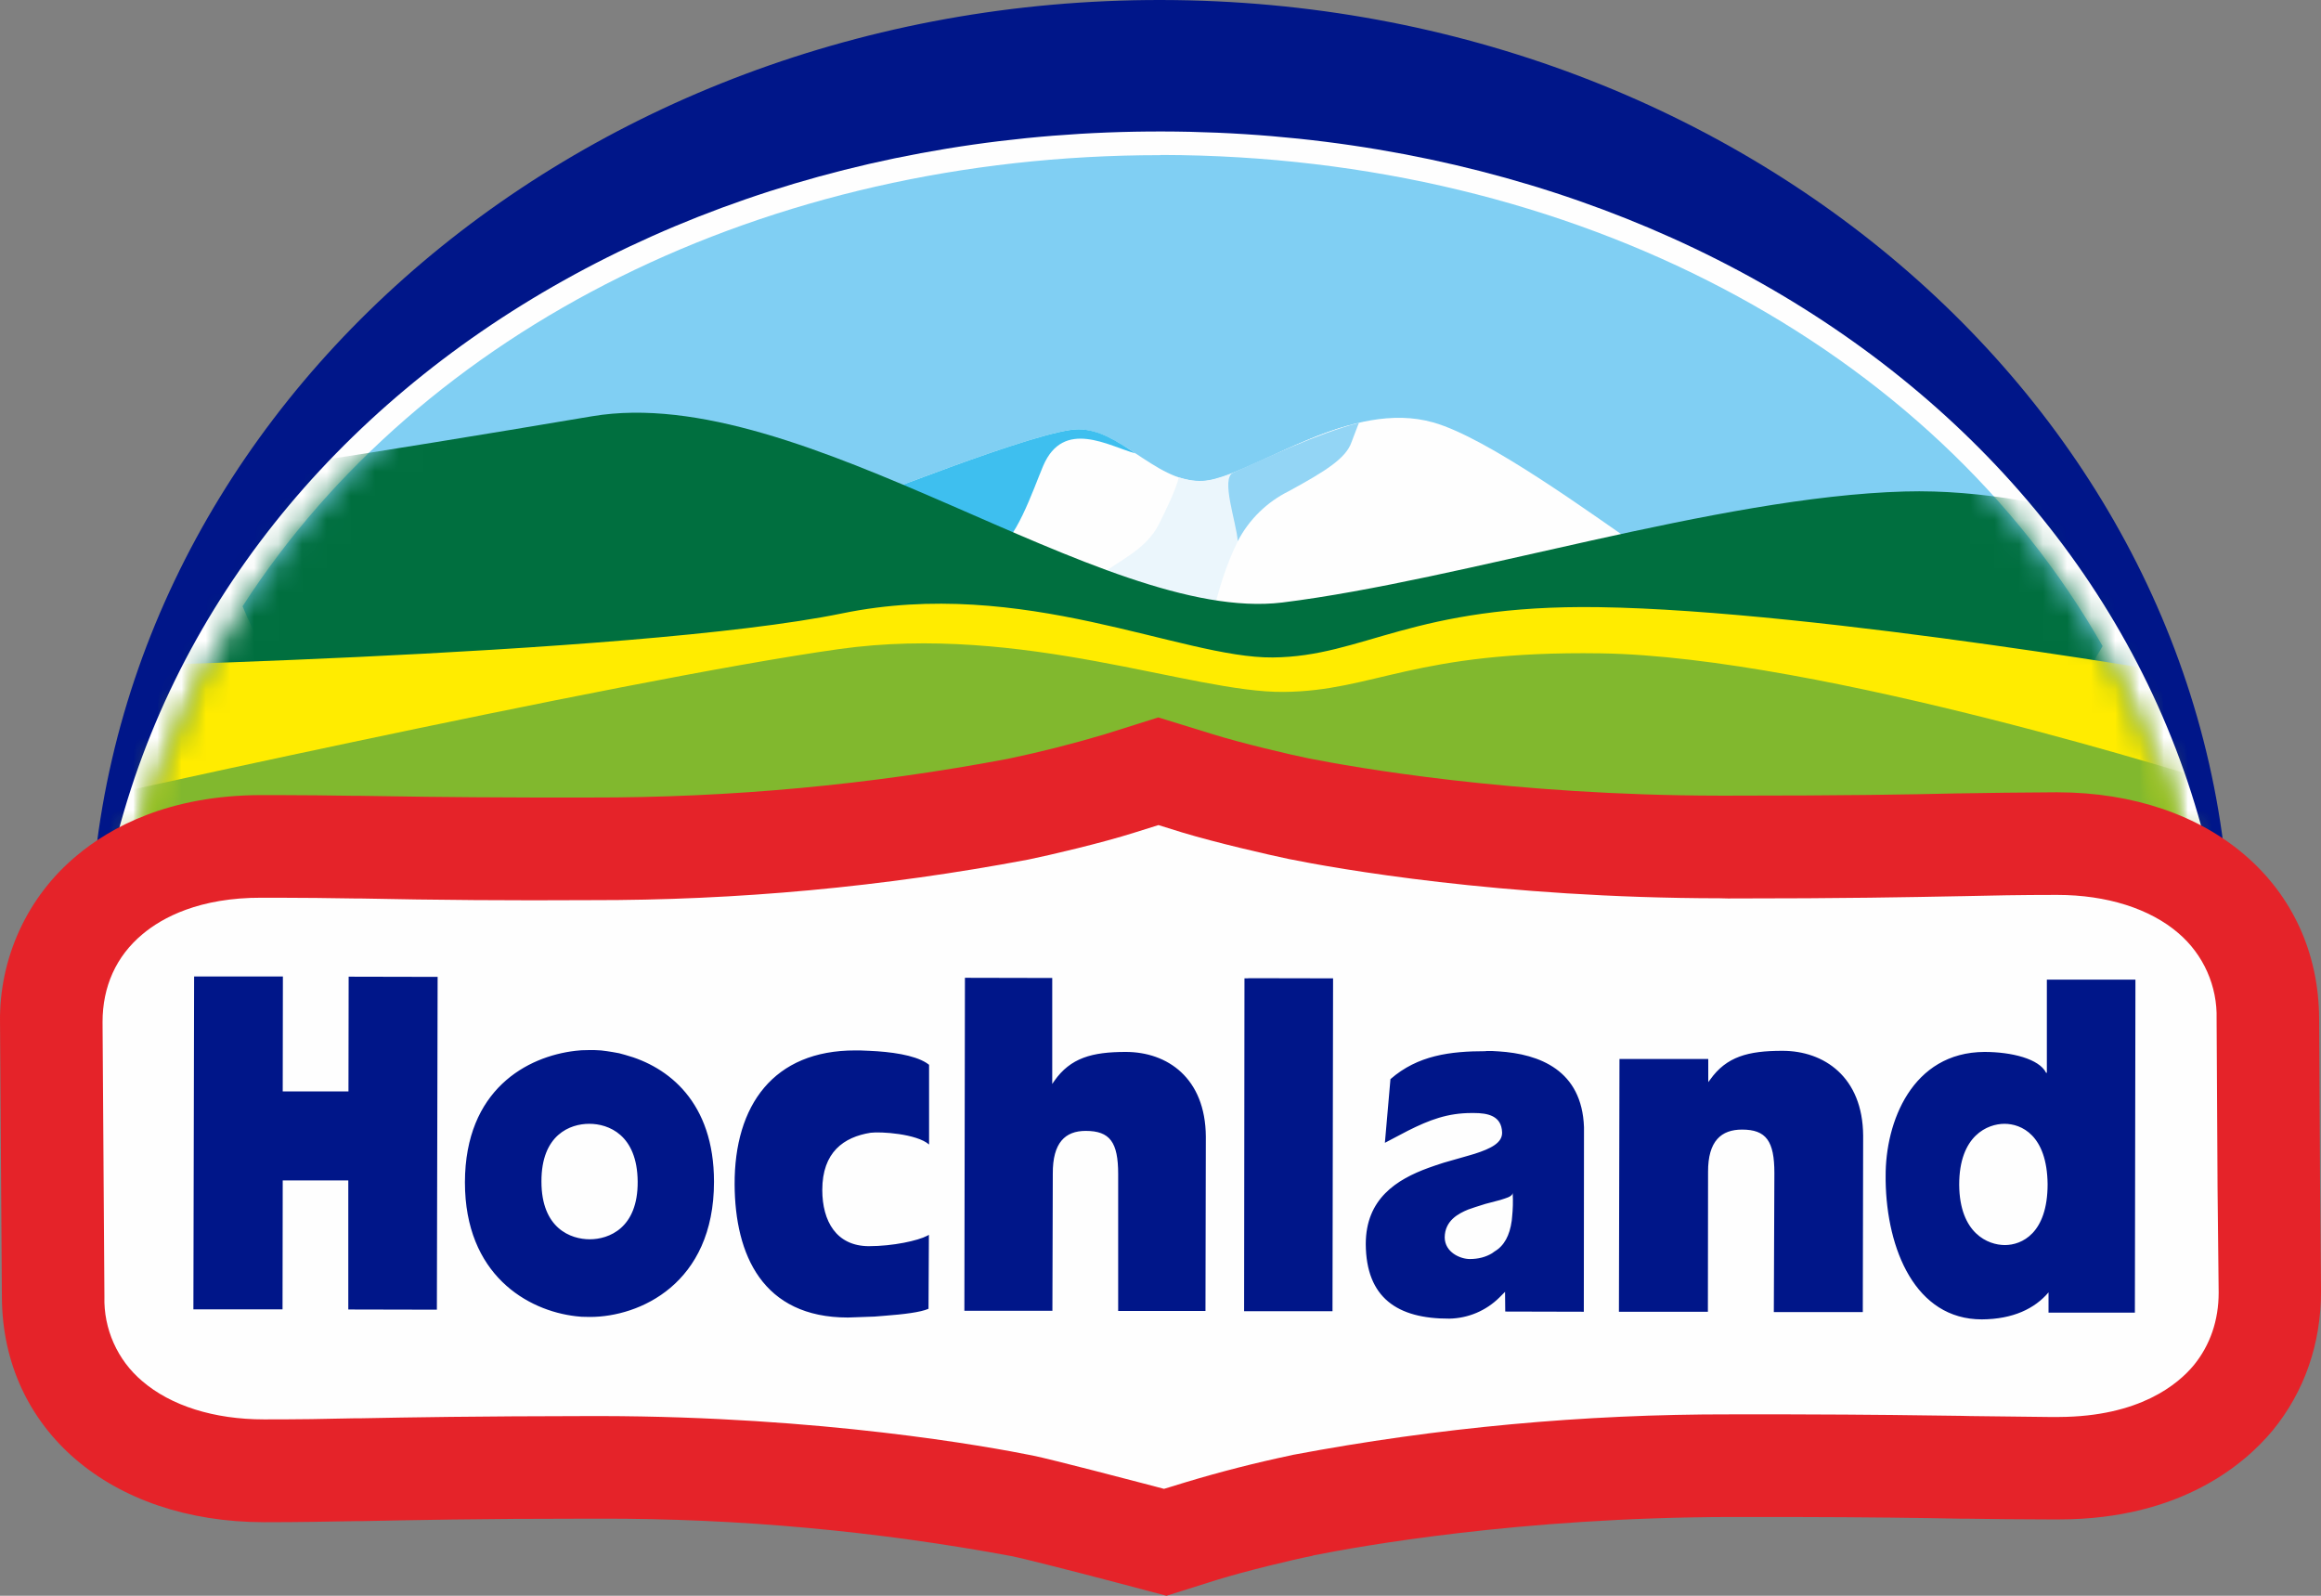<svg width="96" height="66" viewBox="0 0 96 66" fill="none" xmlns="http://www.w3.org/2000/svg">
<rect x="0" y="0" width="96" height="66" fill="#808080" stroke="none"/>
<g id="Frame 88">
<g id="Group">
<path id="Vector" fill-rule="evenodd" clip-rule="evenodd" d="M3.719 39.363C3.75 17.578 23.601 -0.046 48.047 9.06941e-05C72.5 0.039 92.297 17.733 92.251 39.517L92.22 41.705L92.259 48.291L92.297 52.373C92.297 54.407 91.667 56.271 90.453 57.781C89.409 59.075 86.966 61.247 82.31 61.247H81.872C80.735 61.247 79.798 61.232 78.707 61.216H78.507C77.009 61.193 75.127 61.163 71.985 61.155H69.772C64.428 61.147 59.096 61.65 53.847 62.657L53.785 62.665C53.094 62.819 51.243 63.258 50.159 63.612L48.239 64.228L46.303 63.705C44.505 63.212 42.692 62.749 42.37 62.688C40.718 62.341 34.741 61.232 26.636 61.224H26.359C21.796 61.232 19.461 61.278 17.594 61.309H17.402C16.196 61.332 15.166 61.355 13.837 61.355H13.806C7.929 61.355 3.827 57.735 3.804 52.574L3.727 41.882L3.719 39.363Z" fill="#001689"/>
<path id="Vector_2" fill-rule="evenodd" clip-rule="evenodd" d="M3.712 43.445C3.765 21.276 23.647 5.392 48.077 5.438C72.5 5.485 92.335 21.43 92.297 43.63V43.985L3.719 44.162V43.461L3.712 43.445Z" fill="#FEFEFE"/>
<path id="Vector_3" fill-rule="evenodd" clip-rule="evenodd" d="M47.985 6.417C31.668 6.417 17.425 13.611 10.034 25.074C13.814 34.433 29.747 41.481 48.83 41.512C66.884 41.543 82.126 35.296 86.966 26.722C79.898 14.328 65.132 6.448 48.07 6.409H47.993" fill="url(#paint0_radial_2035_3380)"/>
<path id="Vector_4" fill-rule="evenodd" clip-rule="evenodd" d="M67.813 22.616C65.893 21.307 61.537 18.102 59.278 17.471C55.906 16.515 52.134 19.45 50.075 19.859C48.023 20.244 46.526 17.794 44.62 17.756C43.084 17.725 35.647 20.714 33.558 21.499L38.129 23.456C38.759 23.864 55.752 27.577 68.827 23.841L67.813 22.609V22.616Z" fill="#FEFEFE"/>
<path id="Vector_5" fill-rule="evenodd" clip-rule="evenodd" d="M33.558 21.499C35.647 20.714 43.084 17.725 44.62 17.756C45.45 17.763 46.203 18.241 46.956 18.749C45.88 18.464 43.99 17.286 43.145 19.273C42.715 20.29 41.993 22.485 41.102 22.801C38.874 23.957 33.558 21.499 33.558 21.499Z" fill="#3EBFEF"/>
<path id="Vector_6" fill-rule="evenodd" clip-rule="evenodd" d="M53.194 20.105C54.953 19.142 55.468 18.349 55.744 17.609C53.463 18.233 50.966 19.835 49.745 19.889C49.322 19.905 49.068 19.828 48.754 19.743C48.661 20.205 48.216 21.114 47.947 21.653C47.424 22.732 46.257 23.194 45.442 23.833L45.427 23.856C46.848 24.396 48.047 25.859 49.506 25.605L50.175 25.297C50.444 24.357 51.15 21.214 53.194 20.097" fill="#EBF6FC"/>
<path id="Vector_7" fill-rule="evenodd" clip-rule="evenodd" d="M56.213 17.486C54.538 17.918 52.295 18.973 51.004 19.55C50.482 19.789 51.135 21.584 51.196 22.378C51.666 21.483 52.405 20.76 53.309 20.313C54.853 19.474 55.668 18.95 55.898 18.295L56.159 17.609L56.213 17.478V17.486Z" fill="#93D5F5"/>
<g id="Mask group">
<mask id="mask0_2035_3380" style="mask-type:luminance" maskUnits="userSpaceOnUse" x="4" y="6" width="88" height="38">
<g id="Group_2">
<path id="Vector_8" d="M4.641 43.176L91.375 42.991C91.037 21.623 71.754 6.463 48.07 6.417H47.993C24.208 6.417 4.841 21.692 4.634 43.176H4.641Z" fill="white"/>
</g>
</mask>
<g mask="url(#mask0_2035_3380)">
<path id="Vector_9" fill-rule="evenodd" clip-rule="evenodd" d="M1.338 20.652C1.338 20.652 5.448 20.429 24.492 17.216C33.219 15.745 45.573 25.828 53.04 24.919C60.5 23.995 71.055 20.544 78.776 20.328C85.252 20.144 91.644 23.125 91.644 23.125L91.613 39.347L1.299 39.186L1.338 20.652Z" fill="#006F3F"/>
</g>
</g>
<g id="Mask group_2">
<mask id="mask1_2035_3380" style="mask-type:luminance" maskUnits="userSpaceOnUse" x="4" y="6" width="88" height="38">
<g id="Group_3">
<path id="Vector_10" d="M4.641 43.176L91.375 42.991C91.037 21.623 71.754 6.463 48.07 6.417H47.993C24.208 6.417 4.841 21.692 4.634 43.176H4.641Z" fill="white"/>
</g>
</mask>
<g mask="url(#mask1_2035_3380)">
<path id="Vector_11" fill-rule="evenodd" clip-rule="evenodd" d="M1.284 27.639C1.284 27.639 26.159 27.153 34.848 25.366C42.323 23.833 48.868 27.23 52.641 27.192C56.413 27.161 58.402 24.997 66.138 25.112C75.257 25.243 91.659 28.124 91.659 28.124L91.606 39.44L1.307 39.286L1.284 27.639Z" fill="#FFEC00"/>
</g>
</g>
<g id="Mask group_3">
<mask id="mask2_2035_3380" style="mask-type:luminance" maskUnits="userSpaceOnUse" x="4" y="6" width="88" height="38">
<g id="Group_4">
<path id="Vector_12" d="M4.641 43.176L91.375 42.991C91.037 21.623 71.754 6.463 48.07 6.417H47.993C24.208 6.417 4.841 21.692 4.634 43.176H4.641Z" fill="white"/>
</g>
</mask>
<g mask="url(#mask2_2035_3380)">
<path id="Vector_13" fill-rule="evenodd" clip-rule="evenodd" d="M1.269 33.585C1.269 33.585 25.637 28.116 34.71 26.845C42.285 25.782 49.306 28.655 53.086 28.617C56.85 28.586 58.464 26.907 66.208 27.022C75.327 27.153 91.659 32.376 91.659 32.376L93.657 44.408L1.284 44.547L1.269 33.593V33.585Z" fill="#81B82E"/>
</g>
</g>
<path id="Vector_14" fill-rule="evenodd" clip-rule="evenodd" d="M46.149 65.445C44.19 64.929 42.231 64.436 41.878 64.367C36.253 63.32 30.544 62.799 24.823 62.811H24.523C19.584 62.811 17.056 62.873 15.028 62.911H14.813C13.514 62.934 12.393 62.957 10.948 62.957H10.925C4.549 62.95 0.101 59.114 0.078 53.644L0.001 42.298C-0.02 40.979 0.255 39.673 0.805 38.476C1.356 37.278 2.168 36.22 3.182 35.38C4.549 34.233 6.977 32.885 10.818 32.885H11.448C12.6 32.885 13.584 32.9 14.697 32.915H14.92C16.334 32.938 18.47 32.977 22.065 32.985H24.408C30.21 32.997 36 32.461 41.701 31.382C43.033 31.102 44.353 30.768 45.657 30.381L47.908 29.672L50.159 30.366C51.342 30.735 53.363 31.213 54.131 31.367C55.929 31.721 62.489 32.9 71.155 32.908H71.463C76.395 32.908 78.914 32.861 80.935 32.815H80.981C82.333 32.792 83.508 32.777 85.037 32.769H85.099C91.437 32.777 95.885 36.62 95.923 42.113L95.962 49.099L96 53.421C96 55.586 95.309 57.565 94.003 59.16C92.866 60.531 90.215 62.834 85.183 62.842H84.707C83.462 62.842 82.456 62.826 81.273 62.811H81.066C79.421 62.78 77.393 62.749 73.982 62.742H71.585C62.828 62.757 56.198 63.959 54.331 64.329L54.262 64.352C53.509 64.498 51.496 64.983 50.328 65.345L48.246 66L46.149 65.445Z" fill="#E52329"/>
<path id="Vector_15" fill-rule="evenodd" clip-rule="evenodd" d="M47.209 61.332C47.178 61.324 43.483 60.354 42.715 60.2C40.833 59.822 34.003 58.582 24.838 58.567H24.531C19.53 58.574 16.994 58.62 14.951 58.659H14.72C13.438 58.69 12.339 58.705 10.956 58.705H10.918C8.851 58.705 7.069 58.143 5.878 57.118C5.373 56.69 4.971 56.153 4.701 55.548C4.431 54.943 4.3 54.284 4.319 53.621L4.242 42.267C4.242 40.803 4.803 39.548 5.893 38.639C6.715 37.946 8.252 37.121 10.825 37.129H11.44C12.585 37.129 13.584 37.144 14.644 37.16H14.859C18.041 37.226 21.225 37.249 24.408 37.229C30.491 37.243 36.561 36.68 42.538 35.55C43.399 35.373 45.55 34.872 46.933 34.433L47.916 34.125L48.907 34.433C50.305 34.856 52.487 35.357 53.301 35.527C55.199 35.912 62.09 37.144 71.14 37.152L71.47 37.16C76.433 37.16 78.976 37.106 81.019 37.067H81.065C82.402 37.036 83.562 37.013 85.045 37.013H85.091C87.142 37.013 88.932 37.583 90.108 38.6C90.617 39.036 91.022 39.58 91.295 40.193C91.567 40.806 91.7 41.473 91.682 42.144L91.721 49.123L91.767 53.459C91.767 54.615 91.413 55.632 90.745 56.456C90.085 57.257 88.487 58.59 85.168 58.605H84.707L81.48 58.567L81.135 58.559C79.483 58.536 77.432 58.505 73.998 58.497H71.585C65.516 58.486 59.459 59.046 53.493 60.169L53.394 60.192C51.932 60.5 50.483 60.87 49.053 61.301L48.146 61.578L47.209 61.332Z" fill="#FEFEFE"/>
<path id="Vector_16" fill-rule="evenodd" clip-rule="evenodd" d="M84.661 40.518H88.325L88.302 54.291H84.73V53.452C84.162 54.122 83.263 54.561 81.972 54.569C79.222 54.569 78.039 51.672 77.993 48.845V48.66C77.977 46.411 79.084 43.523 82.08 43.507C83.201 43.507 84.346 43.792 84.63 44.37H84.661V40.518ZM61.46 43.469H61.721L61.983 43.484C63.68 43.592 65.432 44.262 65.516 46.619V46.804L65.509 54.253L62.259 54.245L62.251 53.429L62.136 53.544L62.021 53.66C61.468 54.21 60.725 54.524 59.947 54.538C57.796 54.546 56.505 53.675 56.49 51.457C56.49 49.585 57.757 48.784 59.094 48.298L59.401 48.191L59.709 48.09L60.73 47.798L60.992 47.721C61.667 47.505 62.144 47.266 62.129 46.835C62.105 46.142 61.529 46.034 60.961 46.034H60.869C59.87 46.034 59.125 46.319 58.233 46.766L57.281 47.266L57.511 44.632C58.641 43.646 59.977 43.476 61.46 43.476V43.469ZM35.371 43.445H35.563L35.955 43.461C36.838 43.499 37.798 43.63 38.321 43.962L38.428 44.039V47.336C37.914 46.889 36.423 46.796 36.008 46.85C34.902 47.027 34.011 47.651 34.011 49.215C34.011 50.502 34.587 51.534 35.932 51.541C36.946 51.541 37.975 51.31 38.352 51.11L38.421 51.072L38.405 54.13C38.083 54.276 37.353 54.361 36.638 54.415L36.17 54.453L35.939 54.461L35.532 54.476L35.071 54.492C31.537 54.492 30.4 51.896 30.385 48.992C30.37 45.71 31.998 43.438 35.379 43.445H35.371ZM24.385 43.43C24.539 43.43 24.692 43.43 24.861 43.445L25.107 43.476L25.353 43.515L25.607 43.561L25.86 43.63C27.65 44.116 29.532 45.587 29.532 48.876C29.532 53.113 26.436 54.468 24.408 54.468L24.055 54.461L23.817 54.438C21.819 54.207 19.23 52.728 19.23 48.899C19.238 45.055 21.811 43.692 23.801 43.461L24.047 43.438L24.393 43.43H24.385ZM73.729 43.461C75.434 43.461 77.048 44.532 77.063 46.974L77.048 54.268H73.368L73.391 48.514C73.391 47.197 73.053 46.719 72.054 46.719C71.201 46.719 70.641 47.181 70.648 48.476L70.641 54.253H66.961L66.984 43.8H70.656V44.755L70.733 44.655C71.409 43.7 72.308 43.461 73.713 43.461H73.729ZM51.634 40.457L55.138 40.464L55.114 54.23H51.458L51.473 40.464H51.627L51.634 40.457ZM39.911 40.441L43.522 40.449V44.832L43.606 44.709C44.275 43.754 45.166 43.507 46.564 43.507C48.277 43.507 49.86 44.578 49.875 47.012L49.86 54.222H46.249V48.56C46.249 47.243 45.911 46.773 44.905 46.773C44.06 46.773 43.537 47.258 43.545 48.545L43.529 54.214H39.888L39.911 40.441ZM8.029 40.387H11.701L11.694 45.14H14.413L14.421 40.395L18.101 40.403L18.07 54.168L14.406 54.16V48.822H11.694L11.686 54.153H7.999L8.029 40.387ZM62.566 49.331C62.566 49.431 62.444 49.508 62.244 49.569L62.052 49.631L61.437 49.793L61.022 49.924L60.73 50.024C60.315 50.193 59.762 50.486 59.755 51.179C59.762 51.796 60.4 52.073 60.792 52.073C61.153 52.073 61.46 51.988 61.714 51.834L61.821 51.757C62.213 51.526 62.444 51.102 62.528 50.486L62.543 50.332C62.574 50.024 62.589 49.7 62.566 49.331ZM82.909 46.48C82.218 46.48 81.035 46.958 81.035 48.999C81.05 51.018 82.233 51.495 82.925 51.495C83.616 51.495 84.692 51.018 84.692 48.976C84.669 46.943 83.601 46.48 82.909 46.48ZM24.37 46.48C23.586 46.48 22.388 46.927 22.395 48.868C22.395 50.81 23.609 51.256 24.393 51.256C25.176 51.256 26.39 50.802 26.375 48.868C26.359 46.927 25.161 46.48 24.377 46.48H24.37Z" fill="#001689"/>
</g>
</g>
<defs>
<radialGradient id="paint0_radial_2035_3380" cx="0" cy="0" r="1" gradientUnits="userSpaceOnUse" gradientTransform="translate(1345.89 -3866.29) rotate(-90) scale(3712.68 1561.46)">
<stop stop-color="#F3FBFF"/>
<stop offset="0.535" stop-color="#DDF1FB"/>
<stop offset="0.668" stop-color="#C6E8F9"/>
<stop offset="1" stop-color="#80CFF3"/>
</radialGradient>
</defs>
</svg>
